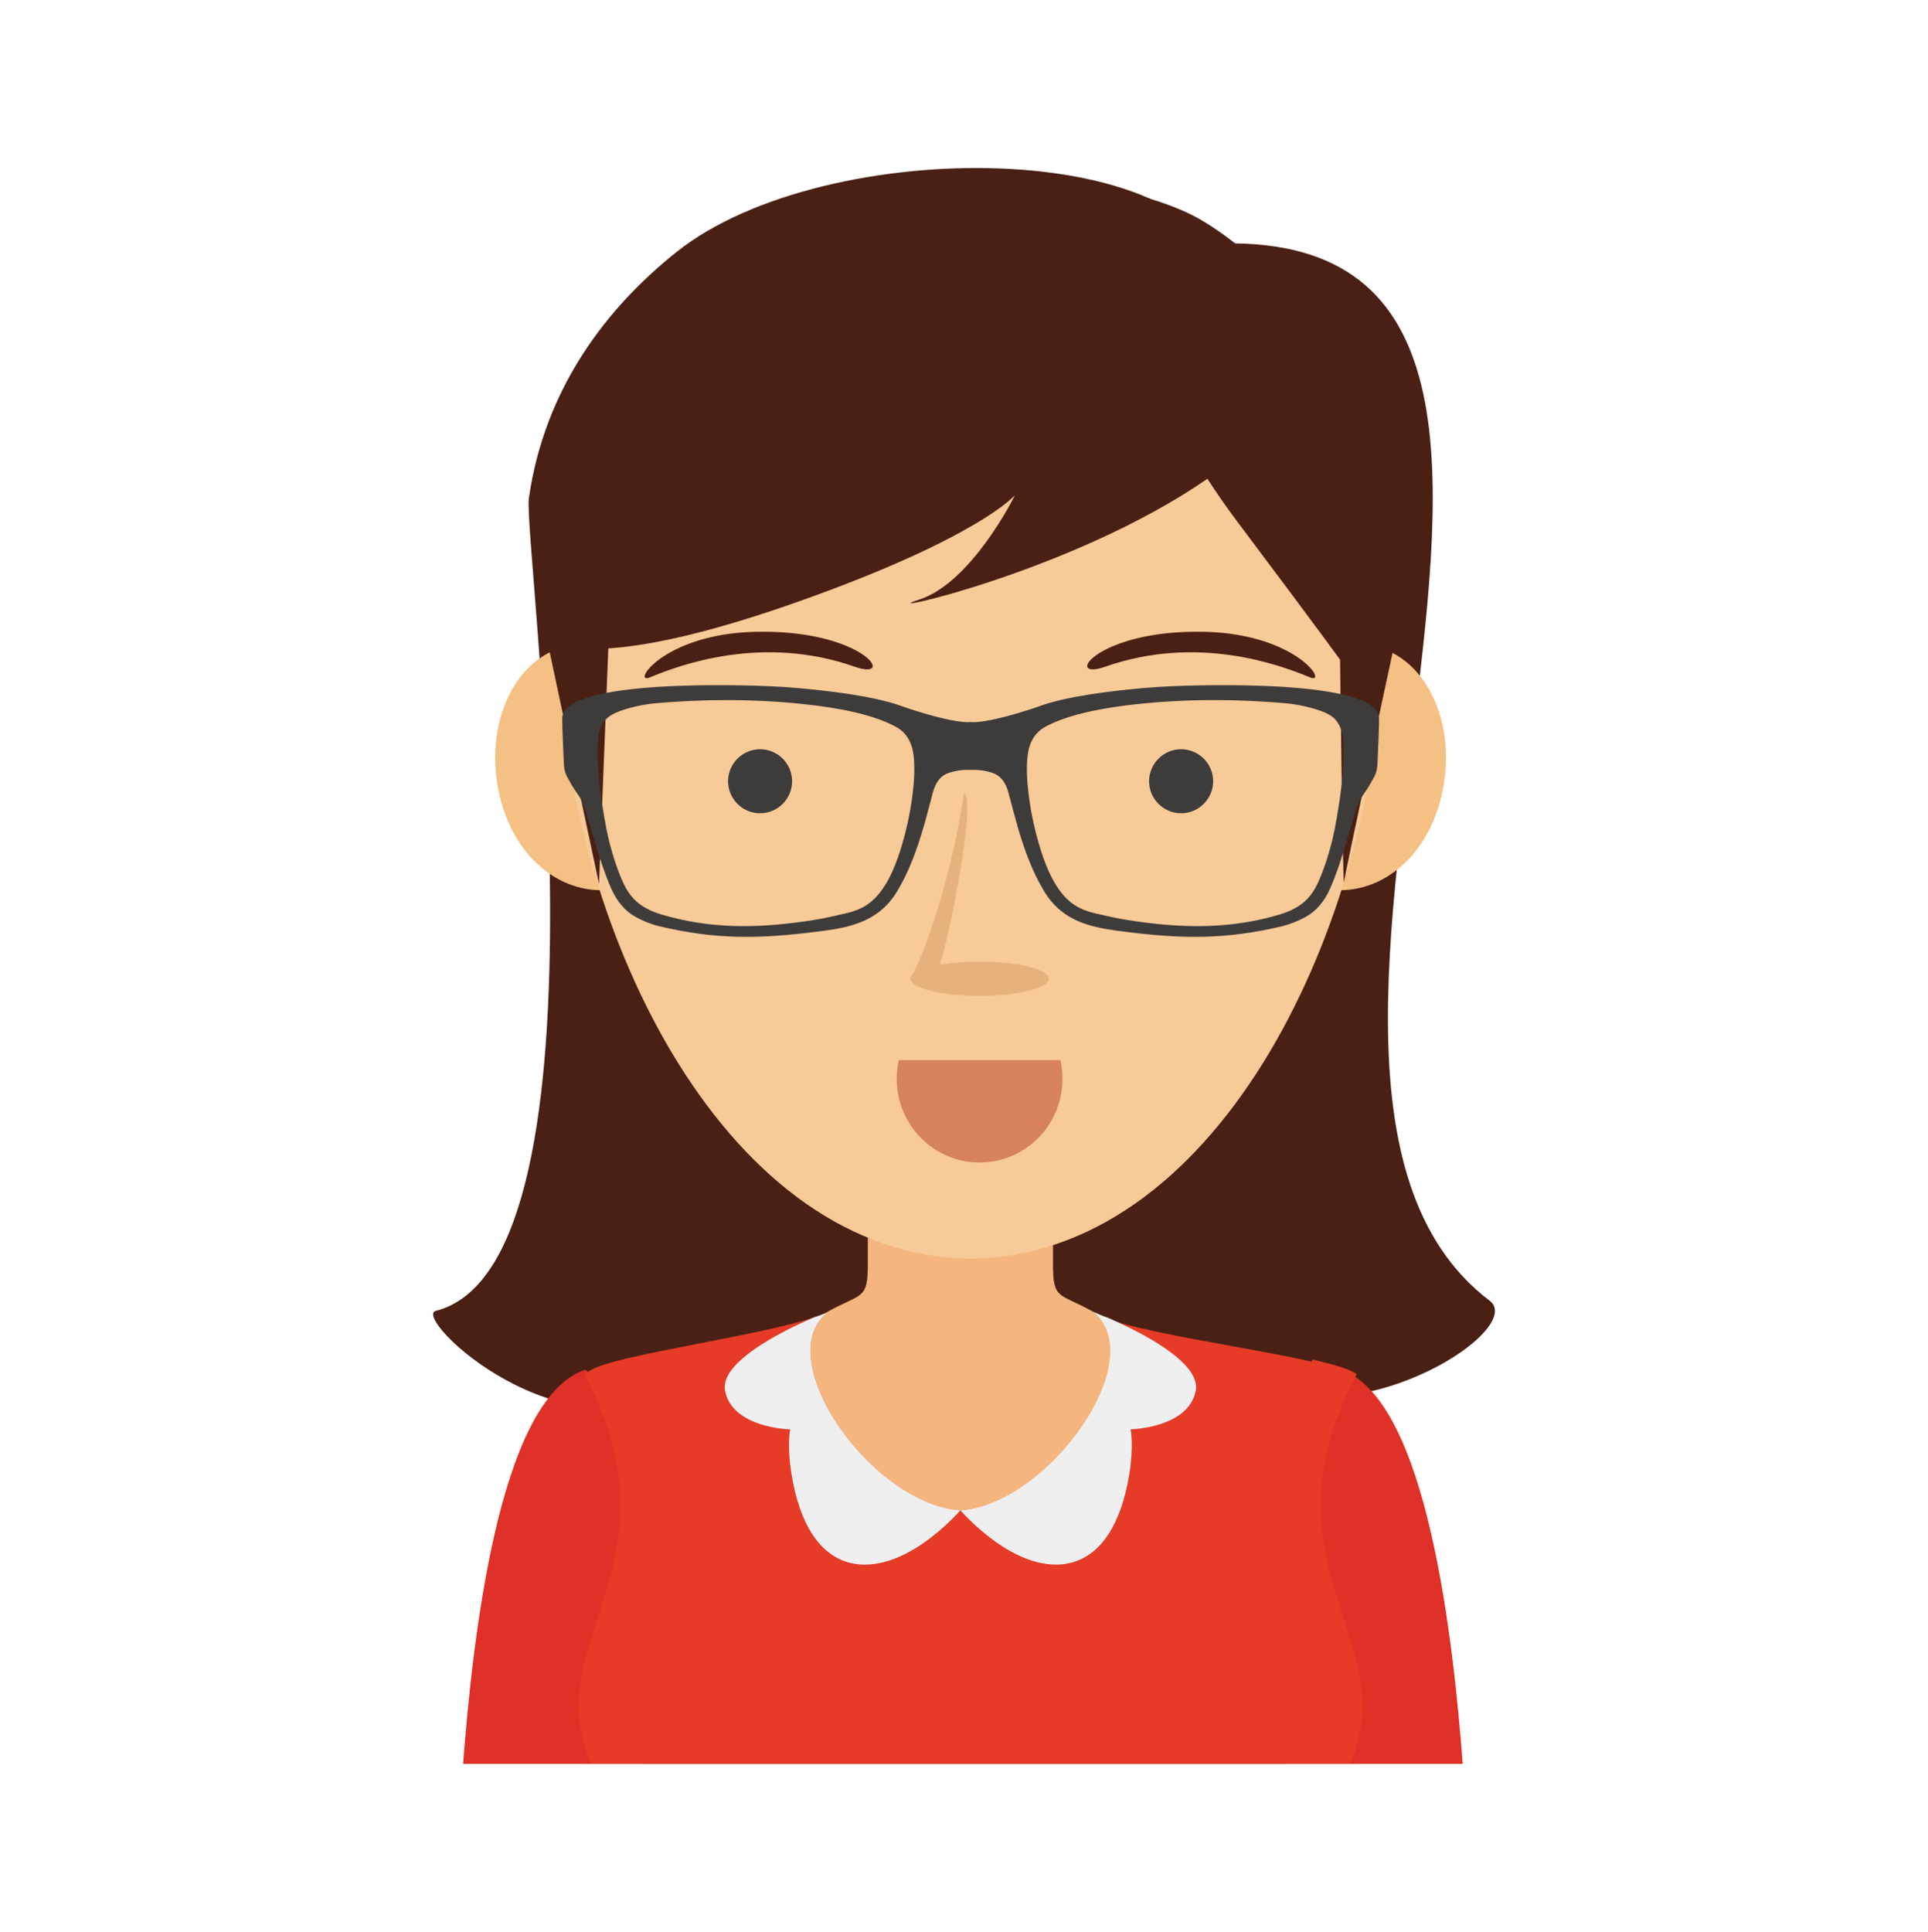 <?xml version="1.0" encoding="utf-8"?>
<!-- Generator: Adobe Illustrator 16.0.3, SVG Export Plug-In . SVG Version: 6.00 Build 0)  -->
<!DOCTYPE svg PUBLIC "-//W3C//DTD SVG 1.1//EN" "http://www.w3.org/Graphics/SVG/1.1/DTD/svg11.dtd">
<svg version="1.1" id="Layer_1" xmlns="http://www.w3.org/2000/svg" xmlns:xlink="http://www.w3.org/1999/xlink" x="0px" y="0px"
	 width="100.8px" height="101px" viewBox="0 0 100.8 101" enable-background="new 0 0 100.8 101" xml:space="preserve">
<g>
	<path fill="#4A2014" d="M29.424,37.665c0.114,1.153,2.669,11.081,1.803,18.353c-0.865,7.271-2.566,14.28-2.566,14.28
		c15.955,3.331,25.964,1.433,41.52-1.02c0,0,1.013-4.735-0.88-13.729c-1.892-8.996,2.413-19.271,2.413-19.271L29.424,37.665z"/>
	<path fill="#4A2014" d="M60.011,13.124C90.741,7.868,61.655,55.692,77.883,68c2.313,1.754-10.553,9.478-15.352,1.521
		c-3.009-4.987,6.827-14.102,7.462-26.929s-3.889-17.243-6.646-22.087C60.588,15.663,60.011,13.124,60.011,13.124z"/>
	<path fill="#4A2014" d="M64.233,15.029c0.826,7.271-1.107,8.156-6.969,12.037c-5.858,3.879-8.394,3.881-7.442,3.404
		c0.949-0.475,5.465-8.313,5.465-8.313s-6.099,4.909-12.273,7.364c-6.176,2.455-8.395,1.504-8.395,1.504s5.464-7.127,4.751-6.572
		c-0.712,0.554-5.938,3.959-6.65,5.543c-0.712,1.583-2.234,8.703-1.363,16.542s9.092,22.757,4.42,25.845
		c-6.283,4.152-14.299-3.523-12.992-3.854c9.77-2.479,4.542-40.239,4.866-42.49c0.832-5.771,4.087-9.97,7.725-12.869
		C43.16,6.962,63.335,7.136,64.233,15.029z"/>
	<path fill="#DF3127" d="M59.613,79.521c0.463-0.348,10.48-7.912,10.48-7.912c4.591,1.514,5.915,14.534,6.382,20.604H65.506
		L59.613,79.521z"/>
	<path fill="#F4B67E" d="M50.212,63.021h-4.841v3.056c0.003,1.898-0.313,1.505-2.089,2.491c0,0-1.711,1.402-2.23,1.568
		c2.15,6.926,3.706,15.83,7.911,22.077h1.249h1.249c4.205-6.247,5.76-15.151,7.911-22.077c-0.521-0.165-2.232-1.568-2.232-1.568
		c-1.771-0.986-2.09-0.593-2.087-2.491v-3.056H50.212z"/>
	<path fill="#DF3127" d="M41.073,79.521c-0.462-0.348-10.479-7.912-10.479-7.912c-4.591,1.514-5.915,14.534-6.383,20.604h10.969
		L41.073,79.521z"/>
	<path fill="#E53B27" d="M43.281,68.594c-2.58,1.178-11.481,2.218-12.536,3.129c0.855,1.871,6.204,10.832,2.768,20.493h16.7h0.131
		h0.132h16.7c-1.477-10.469,2.501-18.499,3.354-20.37c-1.054-0.912-10.6-1.932-13.18-3.105c3.128,2.428-2.51,9.898-7.139,10.224
		C45.567,78.635,40.196,70.988,43.281,68.594z"/>
	<g>
		<path fill="#F5C084" d="M35.984,39.158c0.803,3.605-0.792,6.609-3.522,7.257c-2.73,0.646-5.563-1.308-6.363-4.915
			s0.761-7.057,3.491-7.703C32.319,33.15,35.182,35.55,35.984,39.158z"/>
		<path fill="#F5C084" d="M65.506,39.158c-0.804,3.605,0.792,6.609,3.521,7.257c2.731,0.646,5.563-1.308,6.363-4.915
			c0.803-3.607-0.76-7.057-3.491-7.703C69.172,33.15,66.309,35.55,65.506,39.158z"/>
	</g>
	<path fill="#F8CA97" d="M50.745,9.809l-0.063,0.002c-1.445-0.058-2.847-0.112-2.847-0.112l0.006,0.226
		c-0.187,0.008-0.299,0.012-0.299,0.012c-5.777,0.23-11.22,3.342-14.708,8.084c-3.492,4.744-3.956,10.721-3.683,16.442
		c0.708,14.704,8.944,31.214,21.592,31.336c12.646-0.122,20.882-16.632,21.59-31.336c0.272-5.723-0.188-11.698-3.683-16.442
		c-3.487-4.74-8.93-7.854-14.707-8.084c0,0-0.112-0.004-0.3-0.012l0.007-0.226c0,0-1.399,0.055-2.848,0.112L50.745,9.809z"/>
	<path fill="#4A2014" d="M40.461,10.951c0.168-0.588,8.212-1.713,8.973-1.76c4.489-0.277,10.344,0.645,13.156,2.192
		s6.692,5.539,7.271,7.04c0.577,1.5,0.462,1.616-6.692,6.578c-7.155,4.962-17.888,7.238-15.118,6.348s5.015-5.464,5.015-5.464
		s-1.896,2.232-11.362,5.579c-9.463,3.348-11.947,2.299-11.947,2.299s-3.019-4.455-1.368-9.892c1.648-5.438,3.016-5.86,6.161-9.026
		C37.691,11.682,40.461,10.951,40.461,10.951z"/>
	<path fill="#4A2014" d="M59.733,15.507c-0.174,0.808-0.02,5.138,4.962,11.771c4.981,6.636,5.366,7.214,5.366,7.214
		s0.149,12.146,0.207,11.627c0.059-0.521,2.667-12.587,2.667-12.587s0.704-5.157-0.564-10.35c-1.27-5.193-2.87-7.152-5.071-8.027
		C65.096,14.279,59.733,15.507,59.733,15.507z"/>
	<path fill="#4A2014" d="M31.976,29.529c-0.865,0.98-3.517,3.246-3.517,3.246l2.859,13.438L31.976,29.529z"/>
	<path fill="#E53B27" d="M32.879,71.073c-1.175,0.271-2.043,0.529-2.321,0.771c5.24,9.949-2.497,13.941,0.354,20.37h19.702h0.133
		h0.131h19.7c2.854-6.429-4.887-10.421,0.354-20.37c-0.279-0.241-1.146-0.5-2.322-0.771c-1.286,6.605-8.795,11.678-17.863,11.678
		C41.674,82.751,34.165,77.682,32.879,71.073z"/>
	<path fill="#F0EFEF" d="M50.212,78.962c-3.176-0.224-6.691-3.868-7.611-6.917c-0.426-1.41-0.295-2.691,0.681-3.451
		c-0.021,0.012-0.042,0.021-0.063,0.029c-0.2,0.088-0.437,0.174-0.7,0.261c-1.23,0.532-3.59,1.673-4.371,2.875
		c-0.204,0.313-0.3,0.632-0.24,0.946c0.375,1.961,3.405,2.021,3.405,2.021s-0.174,0.809,0.058,2.278
		c0.436,2.77,1.531,4.243,2.941,4.664C46.025,82.18,48.202,81.135,50.212,78.962z"/>
	<path fill="#F0EFEF" d="M50.212,78.962c3.176-0.224,6.688-3.868,7.608-6.917c0.428-1.41,0.294-2.719-0.683-3.477
		c0.239,0.107,0.521,0.232,0.767,0.313c1.231,0.532,3.593,1.674,4.371,2.875c0.204,0.313,0.302,0.633,0.24,0.946
		c-0.375,1.961-3.404,2.021-3.404,2.021s0.174,0.809-0.058,2.278c-0.436,2.77-1.532,4.243-2.942,4.664
		C54.399,82.18,52.222,81.135,50.212,78.962z"/>
	<path fill="#3E3C3B" d="M49.6,40.407c0.38-0.125,0.763-0.177,1.146-0.153c0.384-0.023,0.765,0.027,1.145,0.153
		c0.416,0.137,0.688,0.491,0.829,1.02c0.161,0.597,0.313,1.197,0.484,1.788c0.352,1.212,0.774,2.375,1.396,3.396
		c1.019,1.677,2.677,1.902,4.186,2.095c3.005,0.381,5.287,0.425,8.272-0.291c0.407-0.099,0.801-0.263,1.185-0.468
		c0.566-0.307,0.999-0.815,1.308-1.516c0.324-0.738,0.574-1.522,0.813-2.313c0.173-0.569,0.34-1.142,0.511-1.711
		c0.108-0.369,0.271-0.693,0.482-0.978c0.166-0.224,0.352-0.565,0.494-0.828c0.104-0.188,0.152-0.403,0.163-0.631
		c0.036-0.787,0.076-1.609,0.089-2.396c0.034-2.116-9.692-1.75-10.823-1.701c-0.513,0.022-1.022,0.056-1.535,0.101
		c-1.502,0.133-3.933,0.41-5.363,0.933c-0.634,0.229-2.792,0.92-3.632,0.842c-0.842,0.079-2.998-0.61-3.632-0.842
		c-1.436-0.522-3.865-0.8-5.367-0.933c-0.512-0.045-1.022-0.078-1.534-0.101c-1.13-0.05-10.858-0.415-10.824,1.701
		c0.014,0.786,0.053,1.608,0.09,2.396c0.011,0.228,0.06,0.443,0.162,0.631c0.145,0.263,0.328,0.604,0.495,0.828
		c0.211,0.283,0.373,0.607,0.482,0.978c0.171,0.569,0.337,1.142,0.511,1.711c0.238,0.791,0.488,1.575,0.813,2.313
		c0.307,0.7,0.738,1.209,1.306,1.516c0.384,0.205,0.777,0.371,1.185,0.468c2.984,0.716,5.271,0.672,8.273,0.291
		c1.508-0.19,3.168-0.418,4.186-2.095c0.619-1.021,1.044-2.185,1.396-3.396c0.171-0.591,0.321-1.191,0.482-1.788
		C48.914,40.898,49.184,40.544,49.6,40.407L49.6,40.407z M53.829,39.014L53.829,39.014c0.164-0.512,0.467-0.832,0.846-1.033
		c1.337-0.711,3.282-1.004,4.717-1.164c2.593-0.285,5.273-0.278,7.865-0.049c0.581,0.051,1.938,0.311,2.438,0.734
		c0.373,0.316,0.515,0.793,0.54,1.352c0.069,1.414-0.192,3.1-0.452,4.479c-0.179,0.939-0.646,2.54-1.136,3.285
		c-0.365,0.561-0.852,0.857-1.373,1.063c-0.286,0.112-0.58,0.19-0.873,0.268c-2.51,0.65-4.919,0.547-7.44,0.15
		c-0.57-0.09-1.138-0.219-1.702-0.351c-0.948-0.222-1.528-0.626-2.09-1.545c-0.649-1.063-1.143-2.943-1.333-4.261
		c-0.093-0.637-0.161-1.275-0.146-1.928C53.703,39.671,53.727,39.333,53.829,39.014L53.829,39.014z M47.662,39.014L47.662,39.014
		c0.102,0.319,0.127,0.657,0.136,1c0.018,0.65-0.05,1.291-0.144,1.928c-0.191,1.316-0.686,3.197-1.334,4.26
		c-0.563,0.919-1.142,1.324-2.091,1.545c-0.565,0.132-1.132,0.261-1.701,0.352c-2.522,0.396-4.933,0.5-7.441-0.151
		c-0.293-0.076-0.588-0.155-0.873-0.267c-0.521-0.205-1.009-0.502-1.374-1.063c-0.486-0.745-0.957-2.345-1.135-3.285
		c-0.26-1.379-0.522-3.063-0.453-4.479c0.026-0.558,0.167-1.035,0.539-1.351c0.503-0.424,1.859-0.685,2.441-0.735
		c2.591-0.229,5.271-0.235,7.864,0.051c1.436,0.158,3.381,0.451,4.718,1.164C47.195,38.182,47.497,38.502,47.662,39.014z"/>
	<path fill="#4A2014" d="M33.981,35.411c-0.991,0.411,0.656-2.274,5.529-2.382c5.68-0.123,7.408,2.609,5.17,1.824
		C39.852,33.161,35.552,34.76,33.981,35.411z"/>
	<g>
		<path fill="#3E3C3B" d="M39.739,42.516c0.922,0,1.674-0.752,1.674-1.674c0-0.921-0.752-1.673-1.674-1.673
			s-1.674,0.752-1.674,1.673C38.065,41.764,38.817,42.516,39.739,42.516z"/>
		<path fill="#3E3C3B" d="M61.751,42.516c0.922,0,1.674-0.752,1.674-1.674c0-0.921-0.752-1.673-1.674-1.673
			c-0.921,0-1.674,0.752-1.674,1.673C60.077,41.764,60.83,42.516,61.751,42.516z"/>
	</g>
	<path fill="#4A2014" d="M68.487,35.411c0.991,0.411-0.654-2.274-5.527-2.382c-5.682-0.123-7.408,2.609-5.17,1.824
		C62.616,33.161,66.914,34.76,68.487,35.411z"/>
	<path fill="#D6825C" d="M55.441,55.421c0.071,0.315,0.108,0.644,0.108,0.979c0,2.416-1.939,4.374-4.333,4.374
		c-2.395,0-4.334-1.958-4.334-4.374c0-0.338,0.038-0.663,0.109-0.979H55.441z"/>
	<path fill="#E5B27E" d="M47.601,51.217c-0.02-0.007-0.021-0.021-0.006-0.051c0-0.086,0.048-0.167,0.137-0.244
		c0.688-1.324,2.039-5.183,2.659-9.428c0.679,0.042-0.674,7.225-1.256,8.939c0.589-0.104,1.307-0.162,2.081-0.162
		c2,0,3.621,0.399,3.621,0.896c0,0.493-1.621,0.896-3.621,0.896C49.286,52.061,47.707,51.688,47.601,51.217z"/>
</g>
</svg>
